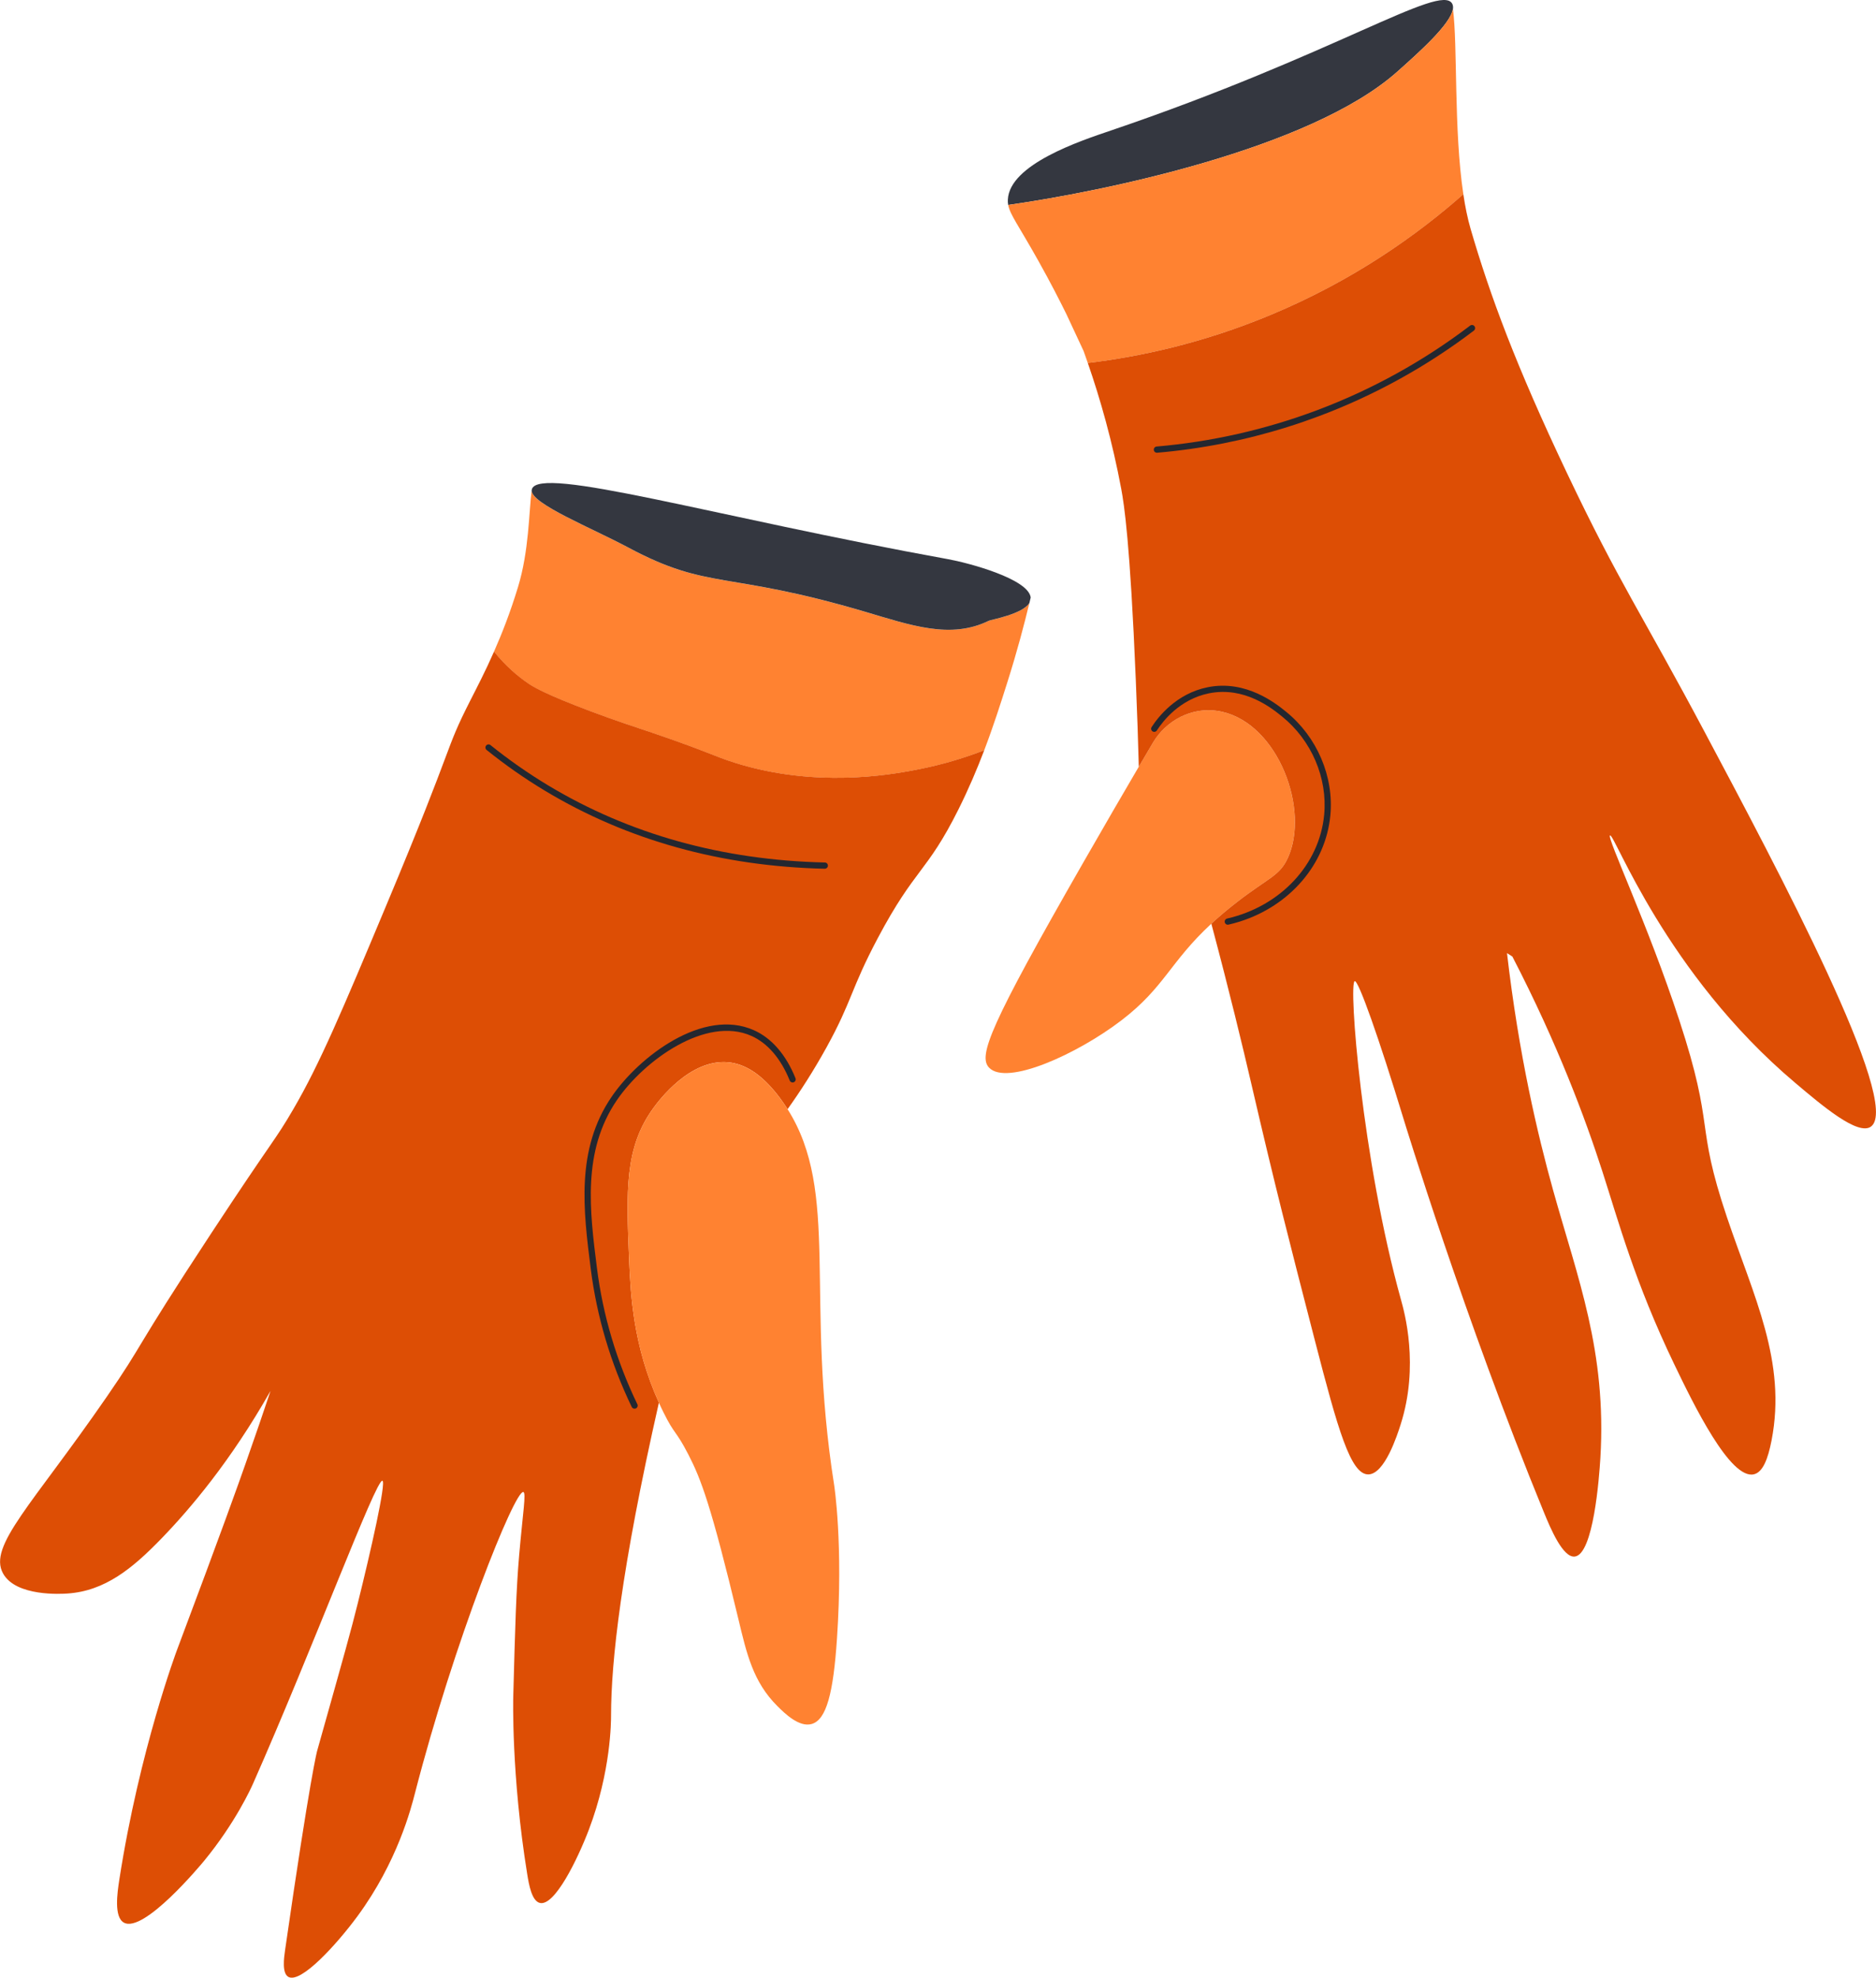 <svg xmlns="http://www.w3.org/2000/svg" width="1024.8" height="1080" viewBox="0 0 1024.8 1080"><g id="a"/><g id="b"><g id="c"><g id="d"><path d="M562.33 329.25c-2.77 11.5-6.69 26.49-12.19 43.79-3.52 11.1-7.44 23.43-12.5 36.7-14.77 5.71-27.82 8.91-38.01 10.82-14.15 2.66-54.05 9.7-97.6-3.79-12.13-3.77-15.29-6.25-45.84-16.62-10.68-3.62-19.37-6.39-33.26-11.59-25.79-9.67-31.84-13.6-34.44-15.36-5.32-3.64-11.99-9.12-18.64-17.35 4.36-9.86 8.94-21.52 13.13-35.32 6.03-19.78 5.92-40.94 7.44-52.58.25 7.4 32.83 20.41 52.59 30.97 44.21 23.67 53.07 12.6 129.47 35.14 24.84 7.33 46.73 15.23 67.66 4.94 1.34-.65 18.43-3.58 22.19-9.73z" fill="#ff8231"/><path d="M537.64 409.74c-3.88 10.21-8.46 21-14.06 32.24-17.36 34.77-23.6 31.7-44.07 70.3-14.94 28.18-13.88 34.05-28.07 59.78-7.15 12.92-14.43 24.16-21.2 33.62-1.27-2-2.64-3.99-4.09-5.96-10.48-14.06-19.95-18.8-28.18-19.61-21.14-2.09-38.24 21.15-40.9 24.76-15.96 21.69-14.97 45.5-13.4 83.17.81 19.2 2.24 46.99 16.27 77.9-20.76 91.49-26.11 141.49-26.14 170.84.0 2.91.02 30.41-12.11 62.34-6.21 16.29-18.64 41.77-26.69 40.05-4.52-.96-6.09-10.13-6.99-15.7-8.8-54.35-7.64-96.79-7.64-96.79 1.05-38.99 1.59-58.47 3.23-77.45 2.04-23.35 3.92-34.07 2.28-34.47-4.68-1.11-37.82 81.47-59.23 164.58-2.06 7.98-9.5 37.3-31.33 67-11.33 15.4-30.99 37-37.78 33.2-3.57-1.98-2.44-10.28-1.82-14.57 13.77-95.48 17.51-108.81 17.51-108.81 15.94-56.61 18.22-64.69 22.21-80.65 6.87-27.54 15.68-66.27 13.45-66.9-3.51-.99-37.82 91.15-70.67 165.42-.97 2.2-9.58 21.29-26.72 42.14-1.9 2.29-33.03 39.75-43.84 33.72-5.49-3.06-3.59-16.24-2.5-23.32 11.04-71.1 31.54-125.59 31.54-125.59 24.81-66.01 33.63-90.87 37.54-102.01 5.23-14.81 9.77-28.14 13.54-39.43-21.81 38.44-43.96 64.49-59.78 80.81-15.57 16.05-30.63 28.5-51.24 29.84-2.77.19-28.08 1.86-35.12-11.01-8.21-14.99 15.8-37.21 56.57-96.27 21.22-30.74 13.03-22.28 57.28-89.59 34.98-53.2 34.22-49.57 44.84-67.79 14.37-24.65 26.65-53.75 50.6-110.93 38.95-92.97 31.24-83.08 46.06-112.23 3.5-6.89 8.06-15.6 12.89-26.56 6.64 8.24 13.32 13.71 18.64 17.35 2.6 1.76 8.66 5.69 34.44 15.36 13.89 5.2 22.58 7.98 33.26 11.59 30.55 10.37 33.71 12.86 45.84 16.62 43.55 13.5 83.45 6.46 97.6 3.79 10.19-1.91 23.24-5.11 38.01-10.82z" fill="#dd4e05"/><path d="M563.03 326.3c-.23.95-.46 1.94-.69 2.95-3.77 6.16-20.86 9.08-22.19 9.73-20.93 10.29-42.82 2.39-67.66-4.94-76.4-22.55-85.26-11.47-129.47-35.14-19.76-10.56-52.34-23.58-52.59-30.97v-.02c.03-.24.06-.48.1-.73 3.9-13.3 99.23 14.95 227.36 38.17 10.9 1.96 43.95 10.7 45.15 20.95z" fill="#343740"/><path d="M455.66 810.86s5.05 32 1.55 83.99c-1.98 29.62-5.74 44.34-13.85 46.59-6.89 1.91-14.71-5.82-18.67-9.75-13.29-13.18-16.79-28.57-21.32-47.5-14.93-62.25-20.47-76.55-27.23-89.7-7.09-13.78-7.47-10.61-13.71-23.25-.89-1.77-1.71-3.52-2.5-5.28-14.03-30.91-15.46-58.71-16.27-77.9-1.58-37.67-2.57-61.48 13.4-83.17 2.66-3.6 19.75-26.84 40.9-24.76 8.24.81 17.7 5.55 28.18 19.61 1.46 1.96 2.82 3.95 4.09 5.96 28.81 45.56 9.28 102.71 25.43 205.18z" fill="#ff8231"/><path d="M451.07 474.32c-.17.05-.36.08-.55.08-56.55-1.29-107.95-15.61-152.77-42.56-11.07-6.65-21.82-14.16-31.94-22.31-.73-.59-.85-1.66-.26-2.39.59-.73 1.66-.85 2.39-.26 10.01 8.05 20.63 15.47 31.56 22.04 44.31 26.64 95.15 40.8 151.1 42.07.94.02 1.68.8 1.66 1.74-.02.75-.51 1.37-1.19 1.59z" fill="#232730"/><path d="M703.49 468.52c-4.53 9.88-10.31 10.56-27.9 24.19-5.37 4.15-9.92 8.03-13.87 11.7-22.71 21.01-25.51 34.75-49.23 52.86-24.1 18.41-62.58 35.84-72.2 25.74-6.08-6.4.37-22.86 51.36-111.81 11.4-19.89 21.68-37.59 30.43-52.5 2.74-4.64 5.3-9.03 7.71-13.11 7.34-12.43 21.47-19.66 35.7-17.32.72.12 1.42.28 2.14.42 30.79 7.02 47.9 53.61 35.85 79.83z" fill="#ff8231"/><path d="M793.69 4.88c-1.22 8.32-18.64 23.8-30.43 34.3-47.68 42.4-161.82 65.56-212.51 72.74-.19-.97-.25-1.91-.19-2.91.88-19.3 39.63-32.09 56.1-37.68C728.87 29.88 786.93-9.35 793.27 1.98c.45.82.59 1.8.43 2.9z" fill="#343740"/><path d="M793.69 4.88c2.65 19.66.38 65.9 5.69 101.19-25.24 22.29-60.14 47.17-105.54 66.03-36.97 15.36-71.37 22.72-99.6 26.14-.74-2.22-1.51-4.38-2.29-6.52l-9.42-20.2c-3.37-6.84-8.54-17.02-15.33-29.13-10.79-19.27-15.46-25.15-16.45-30.46 50.69-7.18 164.83-30.33 212.51-72.74 11.79-10.5 29.22-25.98 30.43-34.3z" fill="#ff8231"/><path d="M1022.02 615.24c-7.16 5-26.38-11.25-41.5-24.04-70.75-59.76-98.59-136.15-101.01-135-1.96.92 20.54 48.24 37.8 100.82 19.82 60.37 8.4 55.2 26.04 107.6 14.61 43.37 32.79 78.93 24.39 122-1.94 9.97-4.71 17.31-9.64 18.46-12.91 3.05-32.95-38.1-43.66-60.39-21.48-44.76-30.26-77.56-39.13-105.04-9.3-28.79-24.38-69.46-49.16-117.31l-2.92-1.86c6.42 55.5 16.78 99.33 25.19 129.49 13.4 48.08 29.32 87.93 25.81 146.24-.66 10.92-3.81 52.67-14 53.79-6.49.72-13.24-15.37-16.8-24.05-43.47-105.84-76.78-215.16-76.78-215.16-13.35-43.81-24.56-75.56-26.62-75.01-3.44 1.08 3.93 97.28 25.34 174.2 1.74 6.23 10.06 35.75-.27 67.98-1.82 5.69-8.72 27.2-17.71 27.18-9.59-.03-16.51-24.38-29.01-72.72-14.45-55.95-21.68-83.95-34.77-140.35-4.74-20.47-12.01-50.62-21.89-87.66 3.95-3.67 8.5-7.54 13.87-11.7 17.59-13.63 23.37-14.31 27.9-24.19 12.05-26.22-5.07-72.8-35.85-79.83-.72-.15-1.43-.3-2.14-.42-14.23-2.34-28.36 4.9-35.7 17.32-2.41 4.08-4.97 8.47-7.71 13.11-.36-13.42-.88-29.51-1.65-47.61-3.11-75.01-6.38-95.68-7.93-104.03-4.85-25.92-11.39-48.99-18.28-68.83 28.23-3.41 62.64-10.77 99.6-26.14 45.4-18.86 80.3-43.74 105.54-66.03 1.01 6.83 2.32 13.25 3.99 19 10.6 36.3 24.73 74.55 52.6 133.22 28.76 60.51 40.63 76.38 75.29 141.54 39.81 74.8 108.14 203.24 90.75 215.41z" fill="#dd4e05"/><path d="M703.3 233.18c-23.12 7.25-46.98 11.97-71.17 14.05-.94.08-1.76-.61-1.84-1.55-.08-.94.61-1.76 1.55-1.84 29.93-2.58 59.36-9.23 87.47-19.77 30.02-11.26 58.21-26.82 83.77-46.25.74-.56 1.82-.42 2.38.33.57.75.42 1.82-.32 2.39-25.83 19.63-54.3 35.35-84.64 46.72-5.68 2.13-11.42 4.11-17.2 5.92z" fill="#232730"/><path d="M677.13 503.29c-1.98.62-3.99 1.16-6.04 1.63-.92.21-1.83-.36-2.04-1.28-.21-.91.37-1.82 1.28-2.04 29.17-6.7 50.46-29.46 53.02-56.68 1.9-20.09-6.9-40.64-22.97-53.63-5.62-4.54-20.53-16.61-40.02-12.67-15.92 3.24-25.17 15.24-28.4 20.26-.51.79-1.56 1.02-2.35.51-.79-.51-1.02-1.56-.51-2.35 3.46-5.38 13.37-18.29 30.59-21.75 21.05-4.26 37.45 9 42.83 13.36 16.94 13.71 26.22 35.39 24.21 56.61-2.53 26.75-22.16 49.42-49.61 58.03z" fill="#232730"/><path d="M347.13 769.18c-.79.25-1.67-.11-2.04-.88-11.55-23.97-19.08-49.33-22.38-75.37-4.06-32.05-8.27-65.18 11.42-94.04 14.99-21.97 50.06-48.7 77.76-36.29 9.66 4.32 17.49 13.38 22.66 26.18.35.87-.07 1.86-.94 2.21-.84.35-1.86-.07-2.21-.94-4.83-11.97-12.05-20.39-20.89-24.35-24.79-11.1-58.64 13.26-73.55 35.11-18.96 27.79-14.84 60.28-10.86 91.7 3.25 25.68 10.68 50.69 22.07 74.32.41.85.05 1.86-.79 2.27-.08.03-.15.07-.23.09z" fill="#232730"/></g></g></g></svg>
